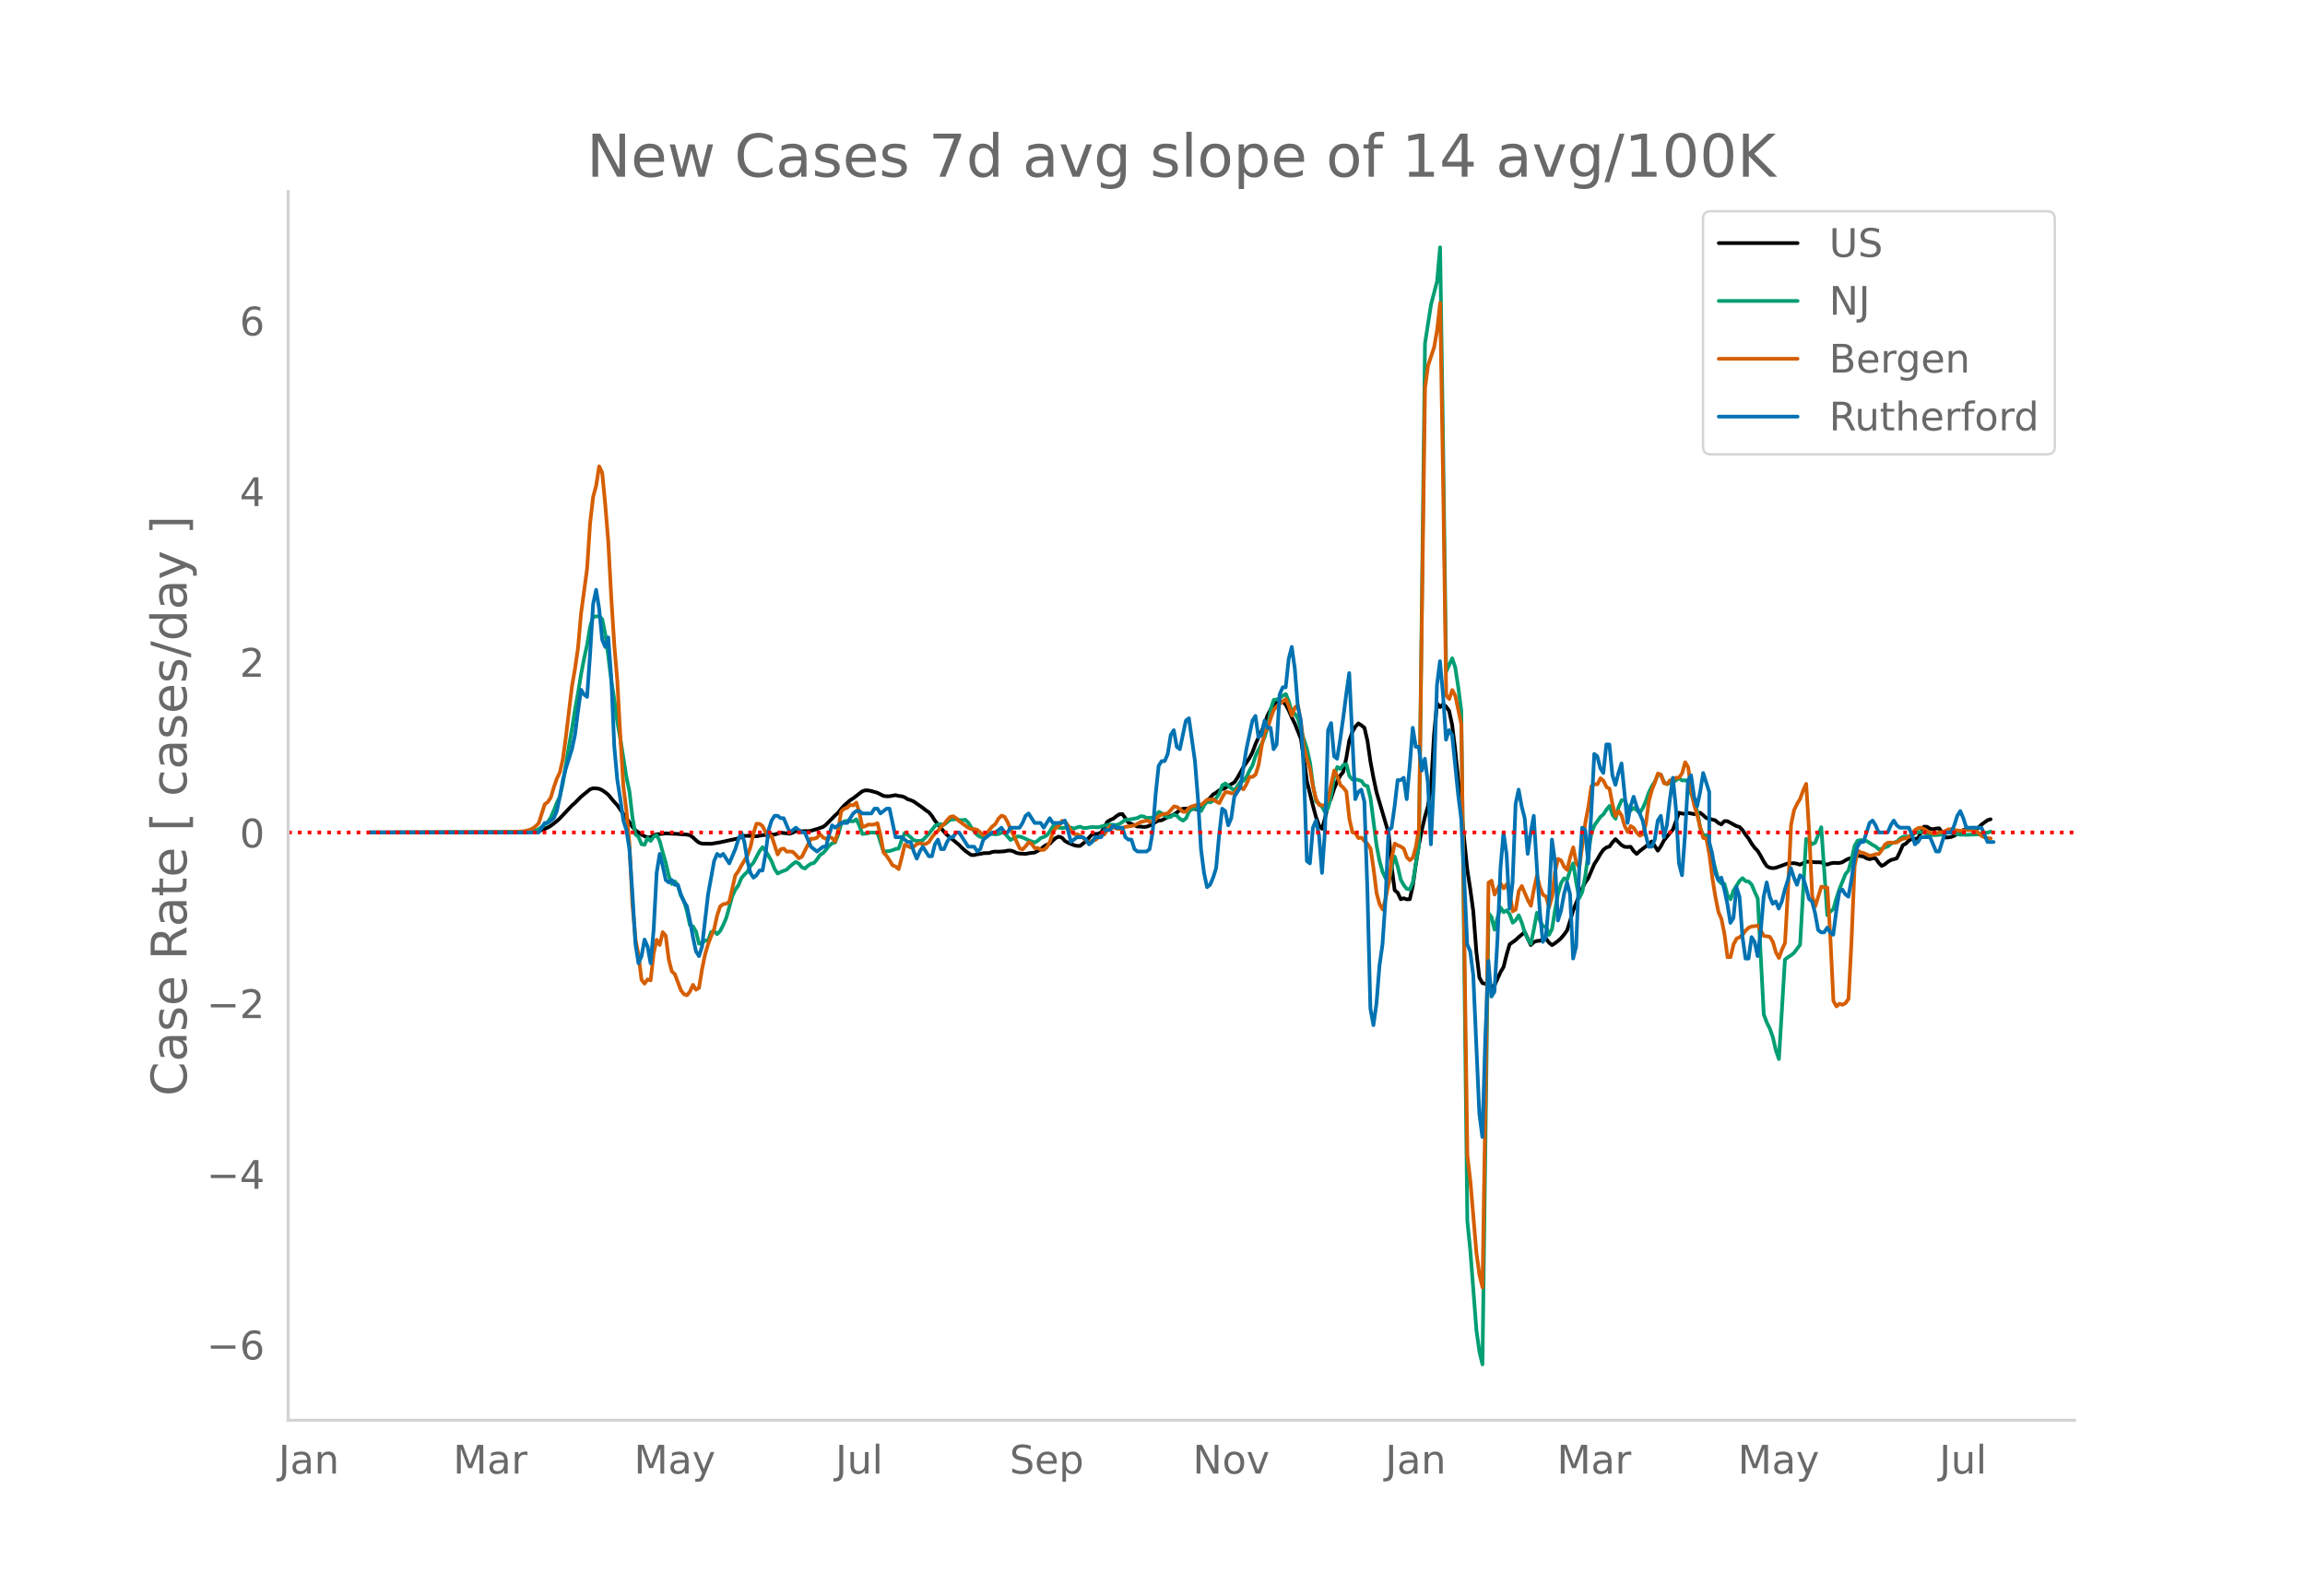 <svg height="864" viewBox="0 0 936 648" width="1248" xmlns="http://www.w3.org/2000/svg" xmlns:xlink="http://www.w3.org/1999/xlink"><defs><style>*{stroke-linecap:butt;stroke-linejoin:round}</style></defs><g id="figure_1"><path d="M0 648h936V0H0z" style="fill:#fff" id="patch_1"/><g id="axes_1"><path d="M117 576.72h725.4V77.76H117z" style="fill:none" id="patch_2"/><path clip-path="url(#pa3c2240cc8)" d="m149.973 338.045 61.401-.139 6.14-.325 1.229-.177 1.228-.31 2.456-1.038 1.228-.725 2.456-1.897 1.228-1.119 4.912-5.229 1.228-1.062 2.456-2.495 3.684-3.033 1.228-.4 1.228.044 1.228.176 1.228.566 1.228.823 1.228.998 2.457 2.955 1.228 1.327 2.456 3.54 2.456 3.374 1.228 1.848 1.228 1.415 2.456 1.7 1.228.705 1.228.48 1.228-.067 1.228-.726 1.228-.499 1.228-.044 2.456-.325 4.912.258 3.684.263 1.228.263 1.228.84 1.228 1.195 1.228.96 1.229.398 3.684.08 3.684-.612 7.368-1.597 2.456-.997 1.228-.05 3.684.207 2.456-.47 2.456-.125 1.228-.137 1.228.02 2.456-.757 3.685.398 1.228-.392 1.228-.647 1.228-.045 1.228.122 1.228-.086 1.228.053 1.228-.178 2.456-.703 2.456-.845 1.228-.907 3.684-3.779 1.228-1.077 1.228-1.585 1.228-1.367 2.456-2.144 1.228-.774 3.684-2.853 1.228-.393 1.228.053 1.228.243 2.457.719 2.456 1.24 1.228.172 1.228-.019 2.456-.46 1.228.319 1.228.144 1.228.405 1.228.803 1.228.365 1.228.554 3.684 2.57 1.228.996 1.228.8 1.228 1.481 1.228 1.942 3.684 4.464 1.228 1.292 4.912 4.07 1.228 1.277 1.229 1.088 2.456 1.763 1.228.01 1.228-.331 1.228-.128 1.228-.295 2.456-.08 1.228-.442 1.228-.136 1.228.047 2.456-.147 1.228-.28 1.228-.047 1.228.358 1.228.625 1.228.232 2.456.15 1.228-.259 2.456-.298 2.456-1.33 1.228-1.117 1.228-.72 1.228-.389 1.229-1.336 1.228-1.042 1.228-.524 1.228.422 1.228 1.36 1.228.672 2.456 1.041 1.228.259 1.228.026 1.228-.964 1.228-1.134 2.456-2.666 2.456-.166 1.228-.62 1.228-1.93 1.228-2.299 1.228-.79 1.228-.518 1.228-.995 1.228-.768 1.228-.088 2.456 3.502 3.684 1.573 1.229-.003 1.228.155 1.228-.094 2.456-.95 1.228-1.01 1.228-.526 1.228-.144 2.456-1.279 1.228-.453 1.228-.623 1.228-.758 1.228-1.092 1.228-.46 1.228-.073 2.456.156 1.228-.025 1.228.364 1.228-.499 1.228-1.691 2.456-2.681 1.228-1.393 1.228-.704 1.228-.936 2.457-.928 1.228-.856 2.456-1.46 1.228-1.812 2.456-4.403 2.456-3.627 1.228-2.404 1.228-3.274 1.228-2.731 1.228-2.366 2.456-6.596 1.228-2.411 1.228-1.834 1.228-1.11 1.228-.38 1.228.195 1.228 1.208 1.228 2.392 1.228 2.825 1.228 2.531 2.456 6.038 1.228 8.259 1.228 9.077 2.457 9.987 1.228 4.553 1.228 3.425 1.228 1.311 1.228-4.42 1.228-5.337 1.228-2.67 1.228-3.856 1.228-2.909 1.228-2.32 1.228-1.588 1.228-5.507 1.228-7.228 1.228-3.475 1.228-2.118 1.228-1.363 1.228.787 1.228.991 1.228 5.265 1.228 8.463 1.228 6.614 1.228 5.82 4.912 16.67 1.228 13.526 1.228 9.604 1.228 1.022 1.229 2.64 1.228-.382 1.228.43 1.228-.06 1.228-5.423 1.228-8.835 1.228-7.67 1.228-6.259 1.228-5.262 1.228-4.287 1.228-7.412 1.228-21.401 1.228-12.99 1.228 1.525 1.228-1.15 1.228.94 1.228 1.738 1.228 5.718 1.228 9.996 3.684 36.63 1.228 12.121 1.228 7.966 1.228 9.114 1.228 16.17 1.228 10.58 1.228 2.236 1.228.322 1.229-.522 1.228 1.85 1.228-.723 2.456-5.39 1.228-2.043 1.228-4.998 1.228-4.208 2.456-1.76 1.228-1.167 2.456-2.043 2.456 5.241 1.228-1.182 1.228-.476 1.228-.074 1.228-.587 1.228-.334 1.228 1.648 1.228 1.048 1.228-.77 1.228-.94 1.228-1.088 1.228-1.477 1.228-1.715 1.228-3.824 1.228-4.272 3.685-9 1.228-2.34 1.228-1.749 2.456-5.747 1.228-1.875 1.228-2.18 1.228-1.738 1.228-.96 1.228-.356 1.228-1.69 1.228-1.32 2.456 2.424 1.228.69 1.228.098 1.228-.12 1.228 1.745 1.228 1.168 1.228-1.143 2.456-1.873 2.456-2.049 2.456 3.745 1.228-1.796 1.229-2.313 2.456-3.106 1.228-1.384 2.456-6.787 1.228.315 1.228.146 1.228-.411 2.456.491 2.456-.55 1.228.985 1.228 1.142 3.684.949 1.228 1.07 1.228.582 1.228-1.319 1.228.012 3.684 1.993 1.228.346 1.228 1.269 1.228 1.855 1.228 1.57 1.229 2.061 1.228 1.702 1.228 1.239 1.228 2.005 1.228 2.303 1.228 1.877 1.228.659 1.228.211 1.228-.168 4.912-1.772 2.456-.098 1.228.223 1.228.387 2.456-1.175 1.228-.037 2.456.216 2.456.038 1.228.626 1.228.281 1.228-.44 1.228-.24 2.457.025 1.228-.275 1.228-.784 1.228-.63 1.228-.308 1.228-.604 1.228-.354 2.456.336 1.228.744 1.228.363 1.228-.33 1.228-.04 1.228 1.785 1.228 1.296 1.228-.588 1.228-1.01 1.228-.756 2.456-.71 1.228-2.494 1.228-2.842 1.228-.644 1.228-1.243 1.228-.734 1.228.097 1.228-.263 2.456-4.75 1.229.057 1.228.786 1.228.206 1.228-.278 1.228-.11 1.228 1.742 1.228 2.004 1.228-.04 1.228-.187 1.228-.502 3.684-2.29 1.228-.459 1.228-.04 1.228.475 1.228.216 2.456-2.407 2.456-1.788 1.228-.382h0" style="fill:none;stroke:#000;stroke-linecap:round;stroke-width:1.5" id="line2d_1"/><path clip-path="url(#pa3c2240cc8)" d="m149.973 338.04 61.401-.098 3.685-.227 1.228-.187 1.228-.32 1.228-.474 2.456-1.772 1.228-1.1 1.228-1.927 1.228-2.787 1.228-3.15 1.228-2.579 1.228-5.418 2.456-14.994 1.228-6.961 1.228-7.783 1.228-6.744 1.228-7.607 1.228-6.45 1.228-5.523 1.228-7.427 1.228-4.138 2.456-.113 1.228 1.152 1.228 6.005 1.228 8.844 1.228 10.066 1.229 7.745 1.228 9.031 1.228 6.939 2.456 15.472 1.228 5.834 1.228 10.564 1.228 6.92 1.228.998 1.228 2.964 1.228.229 1.228-2.771 1.228 1.228 1.228-1.674 1.228-.709 1.228 2.365 1.228 4.64 1.228 4.144 1.228 5.35 1.228 3.367 1.228-1.1 1.228 1.713 1.228 4.112 1.228 2.152 1.228 4.116 1.228 5.699 1.228.51 1.228 2.081 1.228 4.945 1.229-.058 1.228-1.254 1.228.046 1.228-3.434 1.228-.37 1.228 1.186 1.228-1.272 1.228-2.394 1.228-2.86 2.456-8.862 1.228-2.661 1.228-1.716 1.228-2.95 1.228-1.453 1.228-1.133 1.228-2.353 1.228-1.34 2.456-4.659 1.228-1.622 1.228 1.529 1.228 1.946 1.228 2.251 1.228 3.114 1.228 1.837 1.228-.643 2.456-.95 1.229-1.196 1.228-1.04 1.228-.883 1.228.689 1.228 1.463 1.228.551 1.228-1.138 1.228-.842 1.228-.273 1.228-1.447 1.228-1.837 1.228-.733 1.228-1.397 1.228-1.57 1.228-1.026 1.228-.354 1.228-3.185 1.228-4.385 1.228-1.043 1.228-.125 2.456.19 1.228-.851 1.228 2.56 1.228 3.394 1.228-.124 2.456-.456 2.457.14 2.456 7.61 2.456-.24 1.228-.332 1.228-.494 1.228-.169 1.228-3.493 1.228-2.815 1.228.749 1.228.995 1.228 1.18 1.228.27 1.228.035 1.228-.342 2.456-2.588 2.456-3.177 1.228-.633 1.228-.034 1.228.154 2.456-1.94 1.228-.218 1.228-.09 1.228.335 1.228.125 1.229-.229 1.228 1.169 1.228 1.968 2.456 3.09 1.228.75 1.228.157 2.456-1.276 1.228-.063 1.228.185 1.228-.184 1.228-.503 1.228.05 1.228 1.522 1.228 1.346 2.456-1.326 1.228-.061 1.228.394 2.456 1.166 2.456.894 1.228-.764 1.228-1.083 1.228-.42 1.228-.683 1.228-1.65 1.229-1.987 1.228-.19 1.228.776 1.228.09 2.456-.252 1.228.114 1.228.406 1.228-.52 1.228-.292 1.228.555 1.228-.018 1.228-.239 1.228-.125 2.456.091 3.684-.997 1.228-.08 2.456.138 1.228-.4 2.456-1.688 1.228-.072 3.684-.673 1.229-.724 1.228.085 1.228.665 1.228-.153 1.228.068 1.228-.94 1.228-1.499 1.228.613 1.228.98 1.228.655 1.228-.24 1.228-.913 1.228.492 1.228 1.242 1.228.744 1.228-.933 1.228-2.721 1.228-1.19 1.228-.233 1.228.404 1.228.762 1.228-2.325 1.228-1.566 1.228.408 1.228-.729 1.228-1.015 1.228-1.841 1.228-3.386 1.229-.737 2.456 2.005 1.228.784 2.456-3.507 1.228-.34 1.228-1.62 1.228-2.549 1.228-2.153 1.228-3.902 1.228-2.54 1.228-2.237 1.228-2.88 1.228-3.985 1.228-7.182 1.228-3.822 1.228-.16 1.228-.574 1.228-.983 1.228-.641 1.228 2.944 1.228 4.703 1.228.335 1.228 2.054 1.228 4.62 2.456 7.687 1.228 5.544 1.229 9.3 1.228 6.38 1.228.936 1.228 1.32 1.228 2.22 1.228-1.93 1.228-5.065 1.228-7.897 1.228-3.527 1.228.733 1.228-1.545 1.228-.38 1.228 4.869 1.228 1.391 1.228-.072 1.228.241 1.228.428 1.228 1.686 1.228.38 1.228 4.99 2.456 19.177 1.228 6.31 1.228 4.445 1.228 2.557 1.228 1.852 1.228-6.567 1.228-4.118 1.228 4.154 1.229 5.257 1.228 2.185 1.228 1.523 1.228.143 1.228-2.89 2.456-15.22 2.456-203.525 2.456-15.837 2.456-9.43 1.228-13.781 1.228 80.61 1.228 91.681 2.456-5.42 1.228 3.734 1.228 8.004 1.228 9.523 2.456 207.19 1.228 12.22 2.456 32.07 1.228 8.83 1.228 5.158 2.457-183.279 1.228 1.648 1.228 5.116 1.228-5.03 1.228-3.941 1.228 1.863 1.228-.76 1.228 1.614 1.228 3.437 1.228-1.049 1.228-1.978 1.228 2.997 1.228 3.991 1.228 2.66 1.228 1.923 1.228-5.904 1.228-6.682 1.228 3.21 1.228 2.311 1.228.118 1.228 3.32 1.228-2.377 1.228-7.803 1.228-6.598 1.228-4.278 1.228-1.905 1.228.59 1.228-4.045 1.228-2.61 1.229 7.867 1.228 6.206 1.228-2.49 1.228-6.626 1.228-9.023 1.228-8.115 1.228-3.243 2.456-3.465 1.228-1.021 1.228-1.953 1.228-1.46 1.228 3.637 1.228 1.557 1.228-4.751 1.228-2.781 1.228-.034 1.228 2.82 1.228 1.356 1.228-1.011 1.228.922 1.228 1.146 1.228-1.998 1.228-2.761 1.228-3.587 1.228-2.494 1.228-1.915 1.228-2.812 1.228.101 1.229 2.884 1.228.916 1.228-.6 1.228-.176 2.456-1.724 1.228.967 1.228-.081 1.228.477 1.228 4.994 2.456 7.258 1.228 6.7 1.228 2.902 1.228-.082 4.912 18.367 1.228 1.3 1.228.155 1.228 4.634 1.228 1.632 1.228-3.587 2.456-3.927 1.228-1.081 1.228 1.224 1.228.145 1.229 1.24 1.228 2.994 1.228 2.655 2.456 47.103 1.228 3.27 1.228 2.505 1.228 3.457 1.228 5.339 1.228 3.533 2.456-40.405 1.228-.997 1.228-.723 1.228-1.023 2.456-3.29 2.456-42.96 1.228.811 1.228 1.35 1.228-.665 2.456-6.248 2.456 35.737 1.228-1.481 1.228-1.003 1.228-4.345 1.229-3.762 2.456-6.048 1.228-1.536 1.228-4.342 1.228-5.597 1.228-2.142 1.228-.276 2.456.378 2.456 1.614 1.228.65 1.228 1.09 1.228-.137 1.228-.602 1.228-.374 1.228-1.095 1.228-.503 1.228-.374 1.228-1.185 1.228-.758 1.228-.133 1.228.037 1.228-.424 1.228-1.007 1.228-.458 1.228.052 2.457.695 2.456.563 2.456-.131 1.228-.15 1.228-.477 1.228-.29 1.228.017 1.228.157 1.228.466 1.228.243 1.228-.038 1.228.074 4.912-.205 1.228-.363 2.456-.36 1.228-.394h0" style="fill:none;stroke:#009e73;stroke-linecap:round;stroke-width:1.5" id="line2d_2"/><path clip-path="url(#pa3c2240cc8)" d="m149.973 338.04 54.033-.095 4.912-.133 3.684-.247 2.457-.588 1.228-.53 1.228-.93 1.228-1.233 2.456-7.7 1.228-.872 1.228-1.878 1.228-4.077 1.228-3.585 1.228-2.522 1.228-5.462 1.228-8.97 2.456-20.578 1.228-6.998 1.228-8.478 1.228-13.958 2.456-18.226 1.228-18.624 1.228-10.564 1.228-4.57 1.228-7.852 1.228 2.617 1.228 12.745 1.228 15.077 1.228 22.93 1.229 19.23 1.228 14.585 1.228 22.758 1.228 20.065 1.228 9.71 1.228 13.75 1.228 24.542 1.228 13.977 1.228 6.449 1.228 10.07 1.228 1.536 1.228-1.706 1.228.379 1.228-10.943 1.228-5.52 1.228 2.087 1.228-5.177 1.228 1.46 1.228 9.615 1.228 4.818 1.228 1.137 2.456 6.506 1.228 1.63 1.228.437 1.228-1.517 1.228-2.712 1.228 1.972 1.228-.74 1.229-7.548 1.228-6.03 1.228-4.116 1.228-3.3 1.228-2.826 1.228-5.614 1.228-3.66 1.228-.892 1.228-.19 1.228-.777 2.456-10.753 1.228-1.67 1.228-2.275 2.456-4.078 1.228-3.394 1.228-5.576 1.228-3.964 1.228.057 1.228.91 1.228 2.485 1.228 1.84 1.228-.285 2.456 7.491 1.228-2.124 1.228-.284 1.228 1.232 1.229-.038 1.228.152 1.228 1.195 1.228 1.441 1.228-.645 3.684-7.34 1.228.02 1.228-.417 1.228-1.442 1.228 1.328 1.228.607 1.228-.816 1.228.455 1.228 1.423 1.228-4.59 1.228-7.624 1.228-1.119 1.228-.398 1.228-1.176 1.228.228 1.228-1.12 1.228 4.06 1.228 5.84 1.228-.36 1.228-.664 1.228.095 1.228-.114 1.229-.512 1.228 4.855 1.228 7.018 1.228 1.384 1.228 1.82 1.228 2.05 1.228.473 1.228 1.043 1.228-4.646 1.228-5.273 2.456 1.138 1.228-.341 1.228-1.024 1.228-.398 1.228.379 1.228-.057 1.228-.797 1.228-1.877 1.228-1.555 1.228-1.1 1.228-1.67 1.228-1.023 1.228-1.612 1.228-1.328 1.228-.285 1.228.778 1.228 1.195 3.685 2.693 1.228.569 1.228-.019 1.228.322 2.456 2.2 1.228-.569 1.228-1.63 1.228-1.423 1.228-.986 1.228-2.143 1.228-1.233 1.228.474 1.228 2.124 1.228 2.997 1.228 2.37 2.456 5.33 1.228.398 1.228-1.29 1.228-1.63 1.228.777 1.228 1.65 1.228-.038 1.228.74 1.228-.02 1.228-1.024 1.228-2.294 1.229-3.926 1.228-1.707 1.228-.872 1.228-1.935 1.228.247 1.228 1.706 1.228 2.106 1.228 1.346 1.228.02 1.228.644 1.228.853 1.228 1.176 1.228.588 1.228-.664 1.228-.246 2.456-2.03 1.228-.208 1.228-1.935 1.228-1.479 2.456 1.005 1.228.171 2.456-.872 2.456-.36 1.228-.266 2.457-1.309 2.456-.607 1.228.455 1.228.19 2.456-2.465 1.228-.645 1.228-.285 1.228-.151 2.456-2.845 1.228.227 1.228.854 1.228 1.1 1.228-.02 1.228-1.63 1.228-.588 1.228-.342 1.228-.512 1.228.323 2.456-2.181 2.456-.114 1.228.891 1.228.664 1.228-2.446 1.229-2.03 1.228.076 1.228.398 1.228-.018 1.228-1.821 1.228-.607 1.228.815 1.228-2.143 1.228-2.882 1.228-.02 1.228-.948 1.228-3.944 1.228-7.606 1.228-5.5 1.228-1.687 1.228-4.21 1.228-3.244 1.228-1.555 3.684-2.902 1.228 3.035 1.228 3.66 1.228-3.319 1.228-.796 1.228 7.055 1.228 9.862 1.228 4.95 1.228 4.134 1.229 7.245 1.228 4.78 1.228 2.389 1.228.208 1.228-.17 1.228-2.428 1.228-6.145 1.228-5.443 1.228 2.295 1.228 3.566 1.228 1.119 1.228 1.574 1.228 11.113 1.228 5.425 1.228.398 1.228 1.953 1.228-.19 1.228 1.442 1.228 1.119 1.228 1.896 1.228 8.307 1.228 9.9 1.228 4.438 1.228 2.086 1.228-4.532 1.228-6.202 1.228-10.298 1.228-5.747 1.228.74 1.229.493 1.228.853 1.228 3.49 1.228 1.214 1.228-1.1 1.228-4.514 1.228-7.358 2.456-178.692 1.228-9.199 2.456-7.396 1.228-7.017 1.228-11.02 1.228 73.681 1.228 85.648 1.228 1.48 1.228-3.623 1.228 2.238 2.456 11.72 2.456 174.937 1.228 10.602 2.456 29.055 1.228 8.933 1.228 5.082 1.228-77.568 1.229-86.786 1.228-.815 1.228 5.651 2.456-4.532 1.228 1.991 1.228-1.593 1.228 3.622 1.228 7.302 1.228-.74 1.228-7.529 1.228-1.991 2.456 5.69 1.228 2.332 1.228-6.695 1.228-5.632 1.228 4.798 1.228 3.091 1.228.664 1.228 4.362 1.228-4.305 1.228-10.26 1.228-5.064 1.228.664 1.228 2.56 1.228 1.233 1.228-5.235 1.228-3.926 1.229 6.316 1.228 1.859 2.456-18.15 1.228-6.43 1.228-8.401 1.228-.873 1.228.095 1.228-2.484 1.228 1.043 1.228 2.56 1.228.683 1.228 6.486 1.228 4.647 1.228-2.049 1.228 1.783 1.228 4.21 1.228 2.504 1.228-2.447 1.228.797 1.228 1.915 1.228 1.214 1.228-.569 1.228-4.115 1.228-9.37 1.228-4.513 1.228-3.091 1.228-3.604 1.228.55 1.229 3.395 1.228.303 1.228-1.517 1.228.209 1.228-1.214 1.228-.076 1.228-1.783 1.228-4.419 1.228 2.01 1.228 9.313 1.228 6.24 1.228 3.906 1.228 5.235 1.228 4.02 1.228.228 1.228 6.486 1.228 9.654 1.228 7.624 1.228 6.087 1.228 2.864 1.228 6.183 1.228 9.312 1.228-.076 1.228-5.158 1.228-2.333 1.228-.55 1.228-1.024 1.228-1.707 1.228-1.138 1.229-.531 1.228-.095 1.228-.247 2.456 4.173 2.456.398 1.228 2.067 1.228 4.249 1.228 2.275 1.228-3.394 1.228-2.693 1.228-21.697 1.228-26.286 1.228-5.955 1.228-2.541 1.228-2.049 1.228-3.394 1.228-2.694 1.228 19.971 1.228 25.698 1.228 4.097 2.456-8.023 1.228.323 1.228.057 1.228 20.463 1.228 25.547 1.228 2.238 1.229-1.081 1.228.417 1.228-.664 1.228-1.726 1.228-23.934 1.228-29.852 1.228-6.41 1.228.702 1.228.284 2.456 1.081 1.228-.208 1.228-.418 1.228-.057 1.228-1.63 1.228-2.163 1.228-.815 1.228-.057 1.228.095 1.228-.17 1.228-.892 1.228-.588 1.228-.152 1.228-.702 1.228-1.27 1.228-1.442 1.228-.74 1.228-.189 1.228.588 1.229.872 1.228.55 1.228.38 1.228-.038 1.228-.436 1.228-.095 1.228-.474 1.228-.664 1.228-.057 2.456.55 1.228.095 1.228-.076 1.228-.247 3.684.266 1.228.967 1.228 1.195 1.228.588 1.228.322 1.228.095h0" style="fill:none;stroke:#d55e00;stroke-linecap:round;stroke-width:1.5" id="line2d_3"/><path clip-path="url(#pa3c2240cc8)" d="M149.973 338.04h68.77l2.456-3.864h1.228l2.456-1.932 1.228-2.898 1.228-5.796 1.228-6.761 1.228-4.83 2.456-7.727 1.228-5.796 1.228-9.66 1.228-8.693 1.228 1.932 1.228.966 1.228-17.387 1.228-20.285 1.228-5.795 1.228 7.727 1.228 12.557 1.228 2.898 1.228-3.864 1.228 16.421 1.229 28.013 1.228 13.523 1.228 7.727 1.228 8.694 1.228 3.863 1.228 7.728 1.228 18.353 1.228 20.285 1.228 7.727 1.228-2.898 1.228-6.761 1.228 2.897 1.228 6.762 1.228-13.523 1.228-23.183 1.228-7.727 1.228 4.83 1.228 5.795 1.228.966 1.228-.966 1.228 1.932h1.228l1.228 3.864 1.228 2.898 1.228 1.932 1.228 5.795 1.228 6.762 1.228 5.795 1.228 1.932 1.229-3.864 2.456-21.25 2.456-13.523 1.228-2.898 1.228.966 1.228-.966 2.456 3.864 2.456-5.796 1.228-3.864 1.228-2.898 1.228 3.864 1.228 7.728 1.228 4.83 1.228 1.931 1.228-.966 1.228-1.932h1.228l1.228-6.761 1.228-9.66 1.228-3.863 1.228-1.932h1.228l1.228.966h1.228l2.457 5.795 2.456-1.931 2.456 1.931h1.228l2.456 5.796 2.456 1.932 2.456-1.932h1.228l1.228-4.83 1.228-3.863 1.228.966 2.456-1.932h2.456l2.456-3.864 1.228-.966h1.228l1.228.966h3.684l1.228-1.932h1.229l1.228 1.932 2.456-1.932h1.228l2.456 11.591h2.456l2.456 1.932h1.228l1.228 3.864 1.228 2.898 1.228-2.898 1.228-1.932 2.456 3.864h1.228l1.228-4.83 1.228-1.932 1.228 3.864h1.228l1.228-2.898 1.228-1.932h1.228l1.228-1.932h1.228l3.685 5.796h2.456l1.228 1.932 1.228-.966 1.228-3.864 3.684-2.898h1.228l2.456-1.931 1.228 1.931h1.228l1.228-1.931H414l1.228-1.932 1.228-2.898 1.228-.966 2.456 3.864h2.456l1.228 1.932 2.456-3.864 1.229 1.932h3.684l1.228-.966 1.228 3.863 1.228 4.83 2.456-1.932h2.456l1.228.966 1.228 1.932 1.228-.966 1.228-1.932h2.456l1.228-2.898h2.456l1.228-1.931 1.228.966h2.456l1.228 3.863 1.228.966h1.228l1.228 3.864 1.228.966h3.685l1.228-.966 1.228-6.762 1.228-15.455 1.228-11.59 1.228-1.933h1.228l1.228-2.898 1.228-7.727 1.228-1.932 1.228 6.762 1.228.966 2.456-11.592 1.228-.966 2.456 17.387 1.228 15.455 1.228 20.285 1.228 9.66 1.228 5.795 1.228-.966 1.228-2.898 1.228-3.863 1.228-13.524 1.228-10.625 1.229.966 1.228 5.796 1.228-2.898 1.228-8.694 2.456-3.863 2.456-15.455 2.456-11.592 1.228-1.932 1.228 8.694 1.228-.966 1.228-5.796 1.228 2.898h1.228l1.228 8.694 1.228-1.932 1.228-20.285 1.228-2.898h1.228l1.228-11.591 1.228-4.83 1.228 8.694 1.228 15.455 1.228 5.795 1.228 20.285 1.228 36.706 1.228.966 1.229-14.49 1.228-2.897 1.228 5.795 1.228 15.455 1.228-17.387 1.228-40.569 1.228-2.898 1.228 13.523 1.228.966 1.228-7.727 1.228-8.694 1.228-9.659 1.228-8.693 2.456 51.194 1.228-2.898 1.228-.965 1.228 4.83 1.228 35.739 1.228 48.297 1.228 6.761 1.228-8.693 1.228-15.455 1.228-8.693 1.228-18.353 1.228-28.013 1.228-.965 1.228-8.694 1.228-10.625h1.229l1.228-.966 1.228 8.693 1.228-13.523 1.228-15.455 1.228 7.728h1.228l1.228 9.659 1.228-4.83 1.228 9.66 1.228 25.114 1.228-27.046 1.228-37.672 1.228-9.66 1.228 13.524 1.228 18.353 1.228-3.864 1.228 1.932 2.456 24.148 1.228 9.66 1.228 24.148 1.228 27.047 1.228 2.897 1.228 9.66 2.456 56.024 1.228 9.66 1.228-40.57 1.229-30.91 1.228 14.49 1.228-1.933 1.228-21.25 1.228-28.978 1.228-14.49 1.228 8.694 1.228 22.216 1.228-10.625 1.228-31.876 1.228-5.795 1.228 6.761 1.228 4.83 1.228 14.489 1.228-8.694 1.228-6.761 1.228 20.285 1.228 18.352 1.228 12.558 1.228-1.932 1.228-14.49 1.228-25.114 1.228 8.694 1.228 24.148 1.228-3.864 1.228-6.761 1.228-4.83 1.228 4.83 1.228 26.08 1.229-4.83 1.228-30.91 1.228-17.386 1.228.965 1.228 13.524 1.228-20.285 1.228-24.149 1.228.966 1.228 4.83 1.228 1.932 1.228-11.591h1.228l1.228 12.557 1.228 3.864 1.228-4.83 1.228-3.864 2.456 24.149 1.228-6.762 1.228-3.864 1.228 3.864 2.456 5.796 1.228 5.795 1.228 4.83h1.228l1.228-2.898 1.228-7.727 1.228-1.932 1.229 8.693 1.228-4.83 1.228-10.625 1.228-8.693 1.228 12.557 1.228 22.217 1.228 4.83 1.228-16.422 1.228-22.216 1.228-1.932 1.228 8.693 1.228 3.864 1.228-5.796 1.228-7.727 2.456 7.727v20.285l1.228 4.83 1.228 7.727 1.228 2.898 1.228-.966 1.228 4.83 1.228 5.796 1.228 7.727 1.228-1.932 1.228-12.557 1.228 3.864 1.228 16.42 1.228 8.694h1.228l1.229-8.693 1.228 1.932 1.228 5.795 1.228-9.66 1.228-14.488 1.228-5.796 1.228 5.796 1.228 2.898 1.228-.966 1.228 2.897 1.228-2.897 1.228-4.83 1.228-3.864 1.228-4.83 1.228 3.864 1.228 2.898 1.228-3.864 1.228.966 1.228 3.864 1.228 4.83 1.228.966 1.228 4.83 1.228 6.76 1.228.967h1.228l1.228-1.932 1.228 1.932 1.228.966 1.228-9.66 1.229-7.727 1.228-.966 1.228 1.932 1.228.966 1.228-6.762 1.228-8.693 1.228-4.83 1.228-1.932h1.228l2.456-7.727 1.228-.966 1.228 1.932 1.228 2.897h3.684l1.228-2.897 1.228-1.932 1.228 1.932 1.228.966h3.684l1.228 2.897 1.228 3.864 1.228-.966 1.228-1.932h3.685l2.456 5.796h1.228l2.456-7.728h2.456l1.228-2.897 1.228-3.864 1.228-1.932 1.228 2.898 1.228 3.864h6.14l2.456 5.795h2.456" style="fill:none;stroke:#0072b2;stroke-linecap:round;stroke-width:1.5" id="line2d_4"/><path clip-path="url(#pa3c2240cc8)" d="M117 338.04h725.4" style="fill:none;stroke:red;stroke-dasharray:1.5,2.475;stroke-dashoffset:0;stroke-width:1.5" id="line2d_5"/><path d="M117 576.72V77.76" style="fill:none;stroke:#d3d3d3;stroke-linecap:square;stroke-linejoin:miter;stroke-width:1.25" id="patch_3"/><path d="M117 576.72h725.4" style="fill:none;stroke:#d3d3d3;stroke-linecap:square;stroke-linejoin:miter;stroke-width:1.25" id="patch_4"/><g id="matplotlib.axis_1"><g id="xtick_1"><g style="fill:#696969" transform="matrix(.16 0 0 -.16 113.08 598.378)" id="text_1"><defs><path d="M9.813 72.906h9.859V5.078q0-13.187-5-19.14-5-5.954-16.094-5.954h-3.75v8.297h3.078q6.531 0 9.219 3.672Q9.813-4.39 9.813 5.078z" id="DejaVuSans-74"/><path d="M34.281 27.484q-10.89 0-15.093-2.484-4.204-2.484-4.204-8.5 0-4.781 3.157-7.594 3.156-2.797 8.562-2.797 7.485 0 12 5.297 4.516 5.297 4.516 14.078v2zm17.922 3.72V0H43.22v8.297Q40.14 3.328 35.547.953q-4.594-2.375-11.234-2.375-8.391 0-13.36 4.719Q6 8.016 6 15.922q0 9.219 6.172 13.906 6.187 4.688 18.437 4.688h12.61v.89q0 6.203-4.078 9.594-4.078 3.39-11.453 3.39-4.688 0-9.141-1.124-4.438-1.125-8.531-3.375v8.312q4.921 1.906 9.562 2.844 4.64.953 9.031.953 11.875 0 17.735-6.156 5.86-6.14 5.86-18.64z" id="DejaVuSans-97"/><path d="M54.89 33.016V0h-8.984v32.719q0 7.765-3.031 11.61-3.031 3.858-9.078 3.858-7.281 0-11.484-4.64-4.204-4.625-4.204-12.64V0H9.08v54.688h9.03v-8.5q3.235 4.937 7.594 7.374Q30.078 56 35.797 56q9.422 0 14.25-5.828 4.844-5.828 4.844-17.156z" id="DejaVuSans-110"/></defs><use xlink:href="#DejaVuSans-74"/><use x="29.492" xlink:href="#DejaVuSans-97"/><use x="90.771" xlink:href="#DejaVuSans-110"/></g></g><g id="xtick_2"><g style="fill:#696969" transform="matrix(.16 0 0 -.16 184 598.378)" id="text_2"><defs><path d="M9.813 72.906h14.703l18.593-49.61 18.703 49.61h14.704V0H66.89v64.016l-18.797-50h-9.907l-18.796 50V0H9.813z" id="DejaVuSans-77"/><path d="M41.11 46.297q-1.516.875-3.297 1.281Q36.03 48 33.89 48q-7.625 0-11.703-4.953-4.079-4.953-4.079-14.234V0H9.08v54.688h9.03v-8.5q2.844 4.984 7.375 7.39Q30.031 56 36.531 56q.922 0 2.047-.125 1.125-.11 2.484-.36z" id="DejaVuSans-114"/></defs><use xlink:href="#DejaVuSans-77"/><use x="86.279" xlink:href="#DejaVuSans-97"/><use x="147.559" xlink:href="#DejaVuSans-114"/></g></g><g id="xtick_3"><g style="fill:#696969" transform="matrix(.16 0 0 -.16 257.464 598.378)" id="text_3"><defs><path d="M32.172-5.078q-3.797-9.766-7.422-12.735-3.61-2.984-9.656-2.984H7.906v7.516h5.282q3.703 0 5.75 1.765Q21-9.766 23.483-3.219l1.61 4.094-22.11 53.813H12.5l17.094-42.766 17.093 42.766h9.516z" id="DejaVuSans-121"/></defs><use xlink:href="#DejaVuSans-77"/><use x="86.279" xlink:href="#DejaVuSans-97"/><use x="147.559" xlink:href="#DejaVuSans-121"/></g></g><g id="xtick_4"><g style="fill:#696969" transform="matrix(.16 0 0 -.16 339.262 598.378)" id="text_4"><defs><path d="M8.5 21.578v33.11h8.984V21.922q0-7.766 3.016-11.656 3.031-3.875 9.094-3.875 7.265 0 11.484 4.64 4.234 4.64 4.234 12.656v31h8.985V0h-8.984v8.406Q42.047 3.422 37.718 1q-4.313-2.422-10.032-2.422-9.421 0-14.312 5.86Q8.5 10.296 8.5 21.578zM31.11 56z" id="DejaVuSans-117"/><path d="M9.422 75.984h8.984V0H9.422z" id="DejaVuSans-108"/></defs><use xlink:href="#DejaVuSans-74"/><use x="29.492" xlink:href="#DejaVuSans-117"/><use x="92.871" xlink:href="#DejaVuSans-108"/></g></g><g id="xtick_5"><g style="fill:#696969" transform="matrix(.16 0 0 -.16 409.972 598.378)" id="text_5"><defs><path d="M53.516 70.516V60.89q-5.61 2.687-10.594 4-4.984 1.328-9.625 1.328-8.047 0-12.422-3.125t-4.375-8.89q0-4.845 2.906-7.313 2.907-2.453 11.016-3.97l5.953-1.218q11.031-2.11 16.281-7.406 5.25-5.297 5.25-14.172 0-10.61-7.11-16.078-7.093-5.469-20.812-5.469-5.172 0-11.015 1.172Q13.14.922 6.89 3.219v10.156q6-3.36 11.765-5.078 5.766-1.703 11.328-1.703 8.438 0 13.032 3.312 4.593 3.328 4.593 9.485 0 5.359-3.297 8.39-3.296 3.032-10.812 4.547L27.484 33.5q-11.03 2.188-15.968 6.875-4.922 4.688-4.922 13.047 0 9.672 6.812 15.234 6.813 5.563 18.766 5.563 5.14 0 10.453-.938 5.328-.922 10.89-2.765z" id="DejaVuSans-83"/><path d="M56.203 29.594v-4.39H14.891q.593-9.282 5.593-14.142 5-4.859 13.938-4.859 5.172 0 10.031 1.266 4.86 1.265 9.656 3.812v-8.5Q49.266.734 44.187-.344 39.11-1.422 33.892-1.422q-13.094 0-20.735 7.61-7.64 7.625-7.64 20.625 0 13.421 7.25 21.296Q20.016 56 32.328 56q11.031 0 17.453-7.11 6.422-7.093 6.422-19.296zm-8.984 2.64q-.094 7.36-4.125 11.75-4.032 4.407-10.672 4.407-7.516 0-12.031-4.25-4.516-4.25-5.203-11.97z" id="DejaVuSans-101"/><path d="M18.11 8.203v-29H9.077v75.484h9.031v-8.296q2.844 4.875 7.157 7.234Q29.594 56 35.594 56q9.968 0 16.187-7.906 6.235-7.907 6.235-20.797T51.78 6.484q-6.218-7.906-16.187-7.906-6 0-10.328 2.375-4.313 2.375-7.157 7.25zm30.578 19.094q0 9.906-4.079 15.547-4.078 5.64-11.203 5.64-7.14 0-11.218-5.64-4.079-5.64-4.079-15.547 0-9.906 4.078-15.547 4.079-5.64 11.22-5.64 7.124 0 11.202 5.64t4.078 15.547z" id="DejaVuSans-112"/></defs><use xlink:href="#DejaVuSans-83"/><use x="63.477" xlink:href="#DejaVuSans-101"/><use x="125" xlink:href="#DejaVuSans-112"/></g></g><g id="xtick_6"><g style="fill:#696969" transform="matrix(.16 0 0 -.16 484.348 598.378)" id="text_6"><defs><path d="M9.813 72.906h13.28l32.329-60.984v60.984h9.562V0h-13.28L19.39 60.984V0H9.813z" id="DejaVuSans-78"/><path d="M30.61 48.39q-7.22 0-11.422-5.64-4.204-5.64-4.204-15.453 0-9.813 4.172-15.453 4.188-5.64 11.453-5.64 7.188 0 11.375 5.655 4.203 5.672 4.203 15.438 0 9.719-4.203 15.406-4.187 5.688-11.375 5.688zm0 7.61q11.718 0 18.406-7.625 6.703-7.61 6.703-21.078 0-13.422-6.703-21.078-6.688-7.64-18.407-7.64-11.765 0-18.437 7.64-6.656 7.656-6.656 21.078 0 13.469 6.656 21.078Q18.844 56 30.609 56z" id="DejaVuSans-111"/><path d="M2.984 54.688H12.5L29.594 8.797l17.093 45.89h9.516L35.687 0H23.485z" id="DejaVuSans-118"/></defs><use xlink:href="#DejaVuSans-78"/><use x="74.805" xlink:href="#DejaVuSans-111"/><use x="135.986" xlink:href="#DejaVuSans-118"/></g></g><g id="xtick_7"><g style="fill:#696969" transform="matrix(.16 0 0 -.16 562.54 598.378)" id="text_7"><use xlink:href="#DejaVuSans-74"/><use x="29.492" xlink:href="#DejaVuSans-97"/><use x="90.771" xlink:href="#DejaVuSans-110"/></g></g><g id="xtick_8"><g style="fill:#696969" transform="matrix(.16 0 0 -.16 632.233 598.378)" id="text_8"><use xlink:href="#DejaVuSans-77"/><use x="86.279" xlink:href="#DejaVuSans-97"/><use x="147.559" xlink:href="#DejaVuSans-114"/></g></g><g id="xtick_9"><g style="fill:#696969" transform="matrix(.16 0 0 -.16 705.697 598.378)" id="text_9"><use xlink:href="#DejaVuSans-77"/><use x="86.279" xlink:href="#DejaVuSans-97"/><use x="147.559" xlink:href="#DejaVuSans-121"/></g></g><g id="xtick_10"><g style="fill:#696969" transform="matrix(.16 0 0 -.16 787.494 598.378)" id="text_10"><use xlink:href="#DejaVuSans-74"/><use x="29.492" xlink:href="#DejaVuSans-117"/><use x="92.871" xlink:href="#DejaVuSans-108"/></g></g></g><g id="matplotlib.axis_2"><g id="ytick_1"><g style="fill:#696969" transform="matrix(.16 0 0 -.16 83.912 552.03)" id="text_11"><defs><path d="M10.594 35.5h62.593v-8.297H10.594z" id="DejaVuSans-8722"/><path d="M33.016 40.375q-6.641 0-10.532-4.547-3.875-4.531-3.875-12.437 0-7.86 3.875-12.438 3.891-4.562 10.532-4.562 6.64 0 10.515 4.562 3.875 4.578 3.875 12.438 0 7.906-3.875 12.437-3.875 4.547-10.515 4.547zm19.578 30.922v-8.984q-3.719 1.75-7.5 2.671-3.782.938-7.5.938-9.766 0-14.922-6.594-5.14-6.594-5.875-19.922 2.875 4.25 7.219 6.516 4.359 2.266 9.578 2.266 10.984 0 17.36-6.672 6.374-6.657 6.374-18.125 0-11.235-6.64-18.032-6.641-6.78-17.672-6.78-12.657 0-19.344 9.687-6.688 9.703-6.688 28.109 0 17.281 8.204 27.563 8.203 10.28 22.015 10.28 3.719 0 7.5-.734t7.89-2.187z" id="DejaVuSans-54"/></defs><use xlink:href="#DejaVuSans-8722"/><use x="83.789" xlink:href="#DejaVuSans-54"/></g></g><g id="ytick_2"><g style="fill:#696969" transform="matrix(.16 0 0 -.16 83.912 482.726)" id="text_12"><defs><path d="M37.797 64.313 12.89 25.39h24.906zm-2.594 8.593H47.61V25.391h10.407v-8.203H47.609V0h-9.812v17.188H4.89v9.515z" id="DejaVuSans-52"/></defs><use xlink:href="#DejaVuSans-8722"/><use x="83.789" xlink:href="#DejaVuSans-52"/></g></g><g id="ytick_3"><g style="fill:#696969" transform="matrix(.16 0 0 -.16 83.912 413.422)" id="text_13"><defs><path d="M19.188 8.297h34.421V0H7.33v8.297q5.609 5.812 15.296 15.594 9.703 9.797 12.188 12.64 4.734 5.313 6.609 9 1.89 3.688 1.89 7.25 0 5.813-4.078 9.469-4.078 3.672-10.625 3.672-4.64 0-9.797-1.61-5.14-1.609-11-4.89v9.969Q13.767 71.78 18.938 73q5.188 1.219 9.485 1.219 11.328 0 18.062-5.672 6.735-5.656 6.735-15.125 0-4.5-1.688-8.531-1.672-4.016-6.125-9.485-1.218-1.422-7.765-8.187-6.532-6.766-18.453-18.922z" id="DejaVuSans-50"/></defs><use xlink:href="#DejaVuSans-8722"/><use x="83.789" xlink:href="#DejaVuSans-50"/></g></g><g id="ytick_4"><g style="fill:#696969" transform="matrix(.16 0 0 -.16 97.32 344.118)" id="text_14"><defs><path d="M31.781 66.406q-7.61 0-11.453-7.5Q16.5 51.422 16.5 36.375q0-14.984 3.828-22.484 3.844-7.5 11.453-7.5 7.672 0 11.5 7.5 3.844 7.5 3.844 22.484 0 15.047-3.844 22.531-3.828 7.5-11.5 7.5zm0 7.813q12.266 0 18.735-9.703 6.468-9.688 6.468-28.141 0-18.406-6.468-28.11-6.47-9.687-18.735-9.687-12.25 0-18.718 9.688-6.47 9.703-6.47 28.109 0 18.453 6.47 28.14Q19.53 74.22 31.78 74.22z" id="DejaVuSans-48"/></defs><use xlink:href="#DejaVuSans-48"/></g></g><g id="ytick_5"><use xlink:href="#DejaVuSans-50" style="fill:#696969" transform="matrix(.16 0 0 -.16 97.32 274.814)" id="text_15"/></g><g id="ytick_6"><use xlink:href="#DejaVuSans-52" style="fill:#696969" transform="matrix(.16 0 0 -.16 97.32 205.51)" id="text_16"/></g><g id="ytick_7"><use xlink:href="#DejaVuSans-54" style="fill:#696969" transform="matrix(.16 0 0 -.16 97.32 136.206)" id="text_17"/></g><g style="fill:#696969" transform="matrix(0 -.2 -.2 0 75.753 445.117)" id="text_18"><defs><path d="M64.406 67.281v-10.39q-4.984 4.64-10.625 6.922-5.64 2.296-11.984 2.296-12.5 0-19.14-7.64-6.641-7.64-6.641-22.094 0-14.406 6.64-22.047 6.64-7.64 19.14-7.64 6.345 0 11.985 2.296 5.64 2.297 10.625 6.938V5.609Q59.234 2.094 53.437.33q-5.78-1.75-12.218-1.75-16.563 0-26.094 10.124-9.516 10.14-9.516 27.672 0 17.578 9.516 27.703 9.531 10.14 26.094 10.14 6.531 0 12.312-1.734 5.797-1.734 10.875-5.203z" id="DejaVuSans-67"/><path d="M44.281 53.078v-8.5q-3.797 1.953-7.906 2.922-4.094.984-8.5.984-6.688 0-10.031-2.047-3.344-2.046-3.344-6.156 0-3.125 2.39-4.906 2.391-1.781 9.626-3.39l3.078-.688q9.562-2.047 13.593-5.781 4.032-3.735 4.032-10.422 0-7.625-6.032-12.078-6.03-4.438-16.578-4.438-4.39 0-9.156.86Q10.688.296 5.422 2v9.281q4.984-2.594 9.812-3.89 4.829-1.282 9.579-1.282 6.343 0 9.75 2.172 3.421 2.172 3.421 6.125 0 3.656-2.468 5.61-2.453 1.953-10.813 3.765l-3.125.735q-8.344 1.75-12.062 5.39-3.704 3.64-3.704 9.985 0 7.718 5.47 11.906Q16.75 56 26.811 56q4.97 0 9.36-.734 4.406-.72 8.11-2.188z" id="DejaVuSans-115"/><path d="M44.39 34.188q3.172-1.079 6.172-4.594 3-3.516 6.032-9.672L66.609 0H56l-9.313 18.703q-3.624 7.328-7.015 9.719-3.39 2.39-9.25 2.39h-10.75V0h-9.86v72.906h22.266q12.5 0 18.656-5.234 6.157-5.219 6.157-15.766 0-6.89-3.203-11.437-3.204-4.532-9.297-6.282zM19.673 64.797V38.922h12.406q7.125 0 10.766 3.297 3.64 3.297 3.64 9.687 0 6.39-3.64 9.64-3.64 3.25-10.766 3.25z" id="DejaVuSans-82"/><path d="M18.313 70.219V54.688h18.5v-6.985h-18.5V18.016q0-6.688 1.828-8.594 1.828-1.906 7.453-1.906h9.218V0h-9.218q-10.407 0-14.36 3.875-3.953 3.89-3.953 14.14v29.688H2.687v6.984h6.594V70.22z" id="DejaVuSans-116"/><path d="M8.594 75.984h20.703V69H17.578V-6.203h11.719v-6.984H8.594z" id="DejaVuSans-91"/><path d="M48.781 52.594v-8.407q-3.812 2.11-7.64 3.157-3.828 1.047-7.735 1.047-8.75 0-13.593-5.547-4.829-5.532-4.829-15.547 0-10.016 4.829-15.563 4.843-5.53 13.593-5.53 3.907 0 7.735 1.046 3.828 1.047 7.64 3.156V2.094Q45.016.344 40.984-.531q-4.015-.89-8.562-.89-12.36 0-19.64 7.765-7.266 7.765-7.266 20.953 0 13.375 7.343 21.031Q20.22 56 33.016 56q4.14 0 8.093-.86 3.953-.843 7.672-2.546z" id="DejaVuSans-99"/><path d="M25.39 72.906h8.297L8.297-9.28H0z" id="DejaVuSans-47"/><path d="M45.406 46.39v29.594h8.985V0h-8.985v8.203Q42.578 3.328 38.25.953q-4.313-2.375-10.375-2.375-9.906 0-16.14 7.906-6.22 7.922-6.22 20.813 0 12.89 6.22 20.797Q17.968 56 27.874 56q6.063 0 10.375-2.375 4.328-2.36 7.156-7.234zm-30.61-19.093q0-9.906 4.079-15.547 4.078-5.64 11.203-5.64 7.125 0 11.219 5.64 4.11 5.64 4.11 15.547 0 9.906-4.11 15.547-4.094 5.64-11.219 5.64-7.125 0-11.203-5.64-4.078-5.64-4.078-15.547z" id="DejaVuSans-100"/><path d="M30.422 75.984v-89.171H9.719v6.984H21.39V69H9.719v6.984z" id="DejaVuSans-93"/></defs><use xlink:href="#DejaVuSans-67"/><use x="69.824" xlink:href="#DejaVuSans-97"/><use x="131.104" xlink:href="#DejaVuSans-115"/><use x="183.203" xlink:href="#DejaVuSans-101"/><use x="244.727" xlink:href="#DejaVuSans-32"/><use x="276.514" xlink:href="#DejaVuSans-82"/><use x="343.746" xlink:href="#DejaVuSans-97"/><use x="405.025" xlink:href="#DejaVuSans-116"/><use x="444.234" xlink:href="#DejaVuSans-101"/><use x="505.758" xlink:href="#DejaVuSans-32"/><use x="537.545" xlink:href="#DejaVuSans-91"/><use x="576.559" xlink:href="#DejaVuSans-32"/><use x="608.346" xlink:href="#DejaVuSans-99"/><use x="663.326" xlink:href="#DejaVuSans-97"/><use x="724.605" xlink:href="#DejaVuSans-115"/><use x="776.705" xlink:href="#DejaVuSans-101"/><use x="838.229" xlink:href="#DejaVuSans-115"/><use x="890.328" xlink:href="#DejaVuSans-47"/><use x="924.02" xlink:href="#DejaVuSans-100"/><use x="987.496" xlink:href="#DejaVuSans-97"/><use x="1048.775" xlink:href="#DejaVuSans-121"/><use x="1107.955" xlink:href="#DejaVuSans-32"/><use x="1139.742" xlink:href="#DejaVuSans-93"/></g></g><g style="fill:#696969" transform="matrix(.24 0 0 -.24 238.224 71.76)" id="text_19"><defs><path d="M4.203 54.688h8.985l11.234-42.672 11.172 42.672h10.593l11.235-42.672 11.187 42.672h8.985L63.28 0H52.688L40.922 44.828 29.109 0H18.5z" id="DejaVuSans-119"/><path d="M8.203 72.906h46.875v-4.203L28.61 0H18.312L43.22 64.594H8.203z" id="DejaVuSans-55"/><path d="M45.406 27.984q0 9.766-4.031 15.125-4.016 5.375-11.297 5.375-7.219 0-11.25-5.375-4.031-5.359-4.031-15.125 0-9.718 4.031-15.093t11.25-5.375q7.281 0 11.297 5.375 4.031 5.375 4.031 15.093zm8.985-21.203q0-13.953-6.203-20.765Q42-20.797 29.203-20.797q-4.734 0-8.937.703-4.203.703-8.157 2.172v8.735q3.954-2.141 7.813-3.157 3.86-1.031 7.86-1.031 8.843 0 13.234 4.61 4.39 4.609 4.39 13.937v4.453q-2.781-4.844-7.125-7.234Q33.938 0 27.875 0 17.828 0 11.672 7.656q-6.156 7.672-6.156 20.328 0 12.688 6.156 20.344Q17.828 56 27.875 56q6.063 0 10.406-2.39 4.344-2.391 7.125-7.22v8.297h8.985z" id="DejaVuSans-103"/><path d="M37.11 75.984V68.5h-8.594q-4.828 0-6.72-1.953-1.874-1.953-1.874-7.031v-4.828h14.797v-6.985H19.922V0H10.89v47.703H2.297v6.984h8.594V58.5q0 9.125 4.25 13.297 4.25 4.187 13.468 4.187z" id="DejaVuSans-102"/><path d="M12.406 8.297h16.11v55.625l-17.532-3.516v8.985l17.438 3.515h9.86V8.296H54.39V0H12.406z" id="DejaVuSans-49"/><path d="M9.813 72.906h9.859V42.094L52.39 72.906h12.703L28.906 38.922 67.672 0H54.688L19.672 35.11V0h-9.86z" id="DejaVuSans-75"/></defs><use xlink:href="#DejaVuSans-78"/><use x="74.805" xlink:href="#DejaVuSans-101"/><use x="136.328" xlink:href="#DejaVuSans-119"/><use x="218.115" xlink:href="#DejaVuSans-32"/><use x="249.902" xlink:href="#DejaVuSans-67"/><use x="319.727" xlink:href="#DejaVuSans-97"/><use x="381.006" xlink:href="#DejaVuSans-115"/><use x="433.105" xlink:href="#DejaVuSans-101"/><use x="494.629" xlink:href="#DejaVuSans-115"/><use x="546.729" xlink:href="#DejaVuSans-32"/><use x="578.516" xlink:href="#DejaVuSans-55"/><use x="642.139" xlink:href="#DejaVuSans-100"/><use x="705.615" xlink:href="#DejaVuSans-32"/><use x="737.402" xlink:href="#DejaVuSans-97"/><use x="798.682" xlink:href="#DejaVuSans-118"/><use x="857.861" xlink:href="#DejaVuSans-103"/><use x="921.338" xlink:href="#DejaVuSans-32"/><use x="953.125" xlink:href="#DejaVuSans-115"/><use x="1005.225" xlink:href="#DejaVuSans-108"/><use x="1033.008" xlink:href="#DejaVuSans-111"/><use x="1094.189" xlink:href="#DejaVuSans-112"/><use x="1157.666" xlink:href="#DejaVuSans-101"/><use x="1219.189" xlink:href="#DejaVuSans-32"/><use x="1250.977" xlink:href="#DejaVuSans-111"/><use x="1312.158" xlink:href="#DejaVuSans-102"/><use x="1347.363" xlink:href="#DejaVuSans-32"/><use x="1379.15" xlink:href="#DejaVuSans-49"/><use x="1442.773" xlink:href="#DejaVuSans-52"/><use x="1506.396" xlink:href="#DejaVuSans-32"/><use x="1538.184" xlink:href="#DejaVuSans-97"/><use x="1599.463" xlink:href="#DejaVuSans-118"/><use x="1658.643" xlink:href="#DejaVuSans-103"/><use x="1722.119" xlink:href="#DejaVuSans-47"/><use x="1755.811" xlink:href="#DejaVuSans-49"/><use x="1819.434" xlink:href="#DejaVuSans-48"/><use x="1883.057" xlink:href="#DejaVuSans-48"/><use x="1946.68" xlink:href="#DejaVuSans-75"/></g><g id="legend_1"><path d="M694.75 184.5H831.2q3.2 0 3.2-3.2V88.96q0-3.2-3.2-3.2H694.75q-3.2 0-3.2 3.2v92.34q0 3.2 3.2 3.2z" style="fill:none;opacity:.8;stroke:#ccc;stroke-linejoin:miter" id="patch_5"/><path d="M697.95 98.718h32" style="fill:none;stroke:#000;stroke-linecap:round;stroke-width:1.5" id="line2d_6"/><g style="fill:#696969" transform="matrix(.16 0 0 -.16 742.75 104.317)" id="text_20"><defs><path d="M8.688 72.906h9.921V28.61q0-11.718 4.235-16.875 4.25-5.14 13.781-5.14 9.469 0 13.719 5.14 4.25 5.157 4.25 16.875v44.297H64.5V27.391q0-14.25-7.063-21.532-7.046-7.28-20.812-7.28-13.828 0-20.89 7.28-7.047 7.282-7.047 21.532z" id="DejaVuSans-85"/></defs><use xlink:href="#DejaVuSans-85"/><use x="73.193" xlink:href="#DejaVuSans-83"/></g><path d="M697.95 122.203h32" style="fill:none;stroke:#009e73;stroke-linecap:round;stroke-width:1.5" id="line2d_8"/><g style="fill:#696969" transform="matrix(.16 0 0 -.16 742.75 127.802)" id="text_21"><use xlink:href="#DejaVuSans-78"/><use x="74.805" xlink:href="#DejaVuSans-74"/></g><path d="M697.95 145.688h32" style="fill:none;stroke:#d55e00;stroke-linecap:round;stroke-width:1.5" id="line2d_10"/><g style="fill:#696969" transform="matrix(.16 0 0 -.16 742.75 151.287)" id="text_22"><defs><path d="M19.672 34.813V8.108H35.5q7.953 0 11.781 3.297 3.844 3.297 3.844 10.078 0 6.844-3.844 10.078-3.828 3.25-11.781 3.25zm0 29.984V42.828h14.61q7.218 0 10.75 2.703 3.546 2.719 3.546 8.282 0 5.515-3.547 8.25-3.531 2.734-10.75 2.734zm-9.86 8.11h25.204q11.28 0 17.375-4.688Q58.5 63.53 58.5 54.89q0-6.703-3.125-10.657-3.125-3.953-9.188-4.922 7.282-1.562 11.313-6.53 4.031-4.954 4.031-12.376 0-9.765-6.64-15.093Q48.25 0 35.984 0H9.812z" id="DejaVuSans-66"/></defs><use xlink:href="#DejaVuSans-66"/><use x="68.604" xlink:href="#DejaVuSans-101"/><use x="130.127" xlink:href="#DejaVuSans-114"/><use x="169.49" xlink:href="#DejaVuSans-103"/><use x="232.967" xlink:href="#DejaVuSans-101"/><use x="294.49" xlink:href="#DejaVuSans-110"/></g><path d="M697.95 169.173h32" style="fill:none;stroke:#0072b2;stroke-linecap:round;stroke-width:1.5" id="line2d_12"/><g style="fill:#696969" transform="matrix(.16 0 0 -.16 742.75 174.773)" id="text_23"><defs><path d="M54.89 33.016V0h-8.984v32.719q0 7.765-3.031 11.61-3.031 3.858-9.078 3.858-7.281 0-11.484-4.64-4.204-4.625-4.204-12.64V0H9.08v75.984h9.03V46.188q3.235 4.937 7.594 7.374Q30.078 56 35.797 56q9.422 0 14.25-5.828 4.844-5.828 4.844-17.156z" id="DejaVuSans-104"/></defs><use xlink:href="#DejaVuSans-82"/><use x="64.982" xlink:href="#DejaVuSans-117"/><use x="128.361" xlink:href="#DejaVuSans-116"/><use x="167.57" xlink:href="#DejaVuSans-104"/><use x="230.949" xlink:href="#DejaVuSans-101"/><use x="292.473" xlink:href="#DejaVuSans-114"/><use x="333.586" xlink:href="#DejaVuSans-102"/><use x="368.791" xlink:href="#DejaVuSans-111"/><use x="429.973" xlink:href="#DejaVuSans-114"/><use x="469.336" xlink:href="#DejaVuSans-100"/></g></g></g></g><defs><clipPath id="pa3c2240cc8"><path d="M117 77.76h725.4v498.96H117z"/></clipPath></defs></svg>